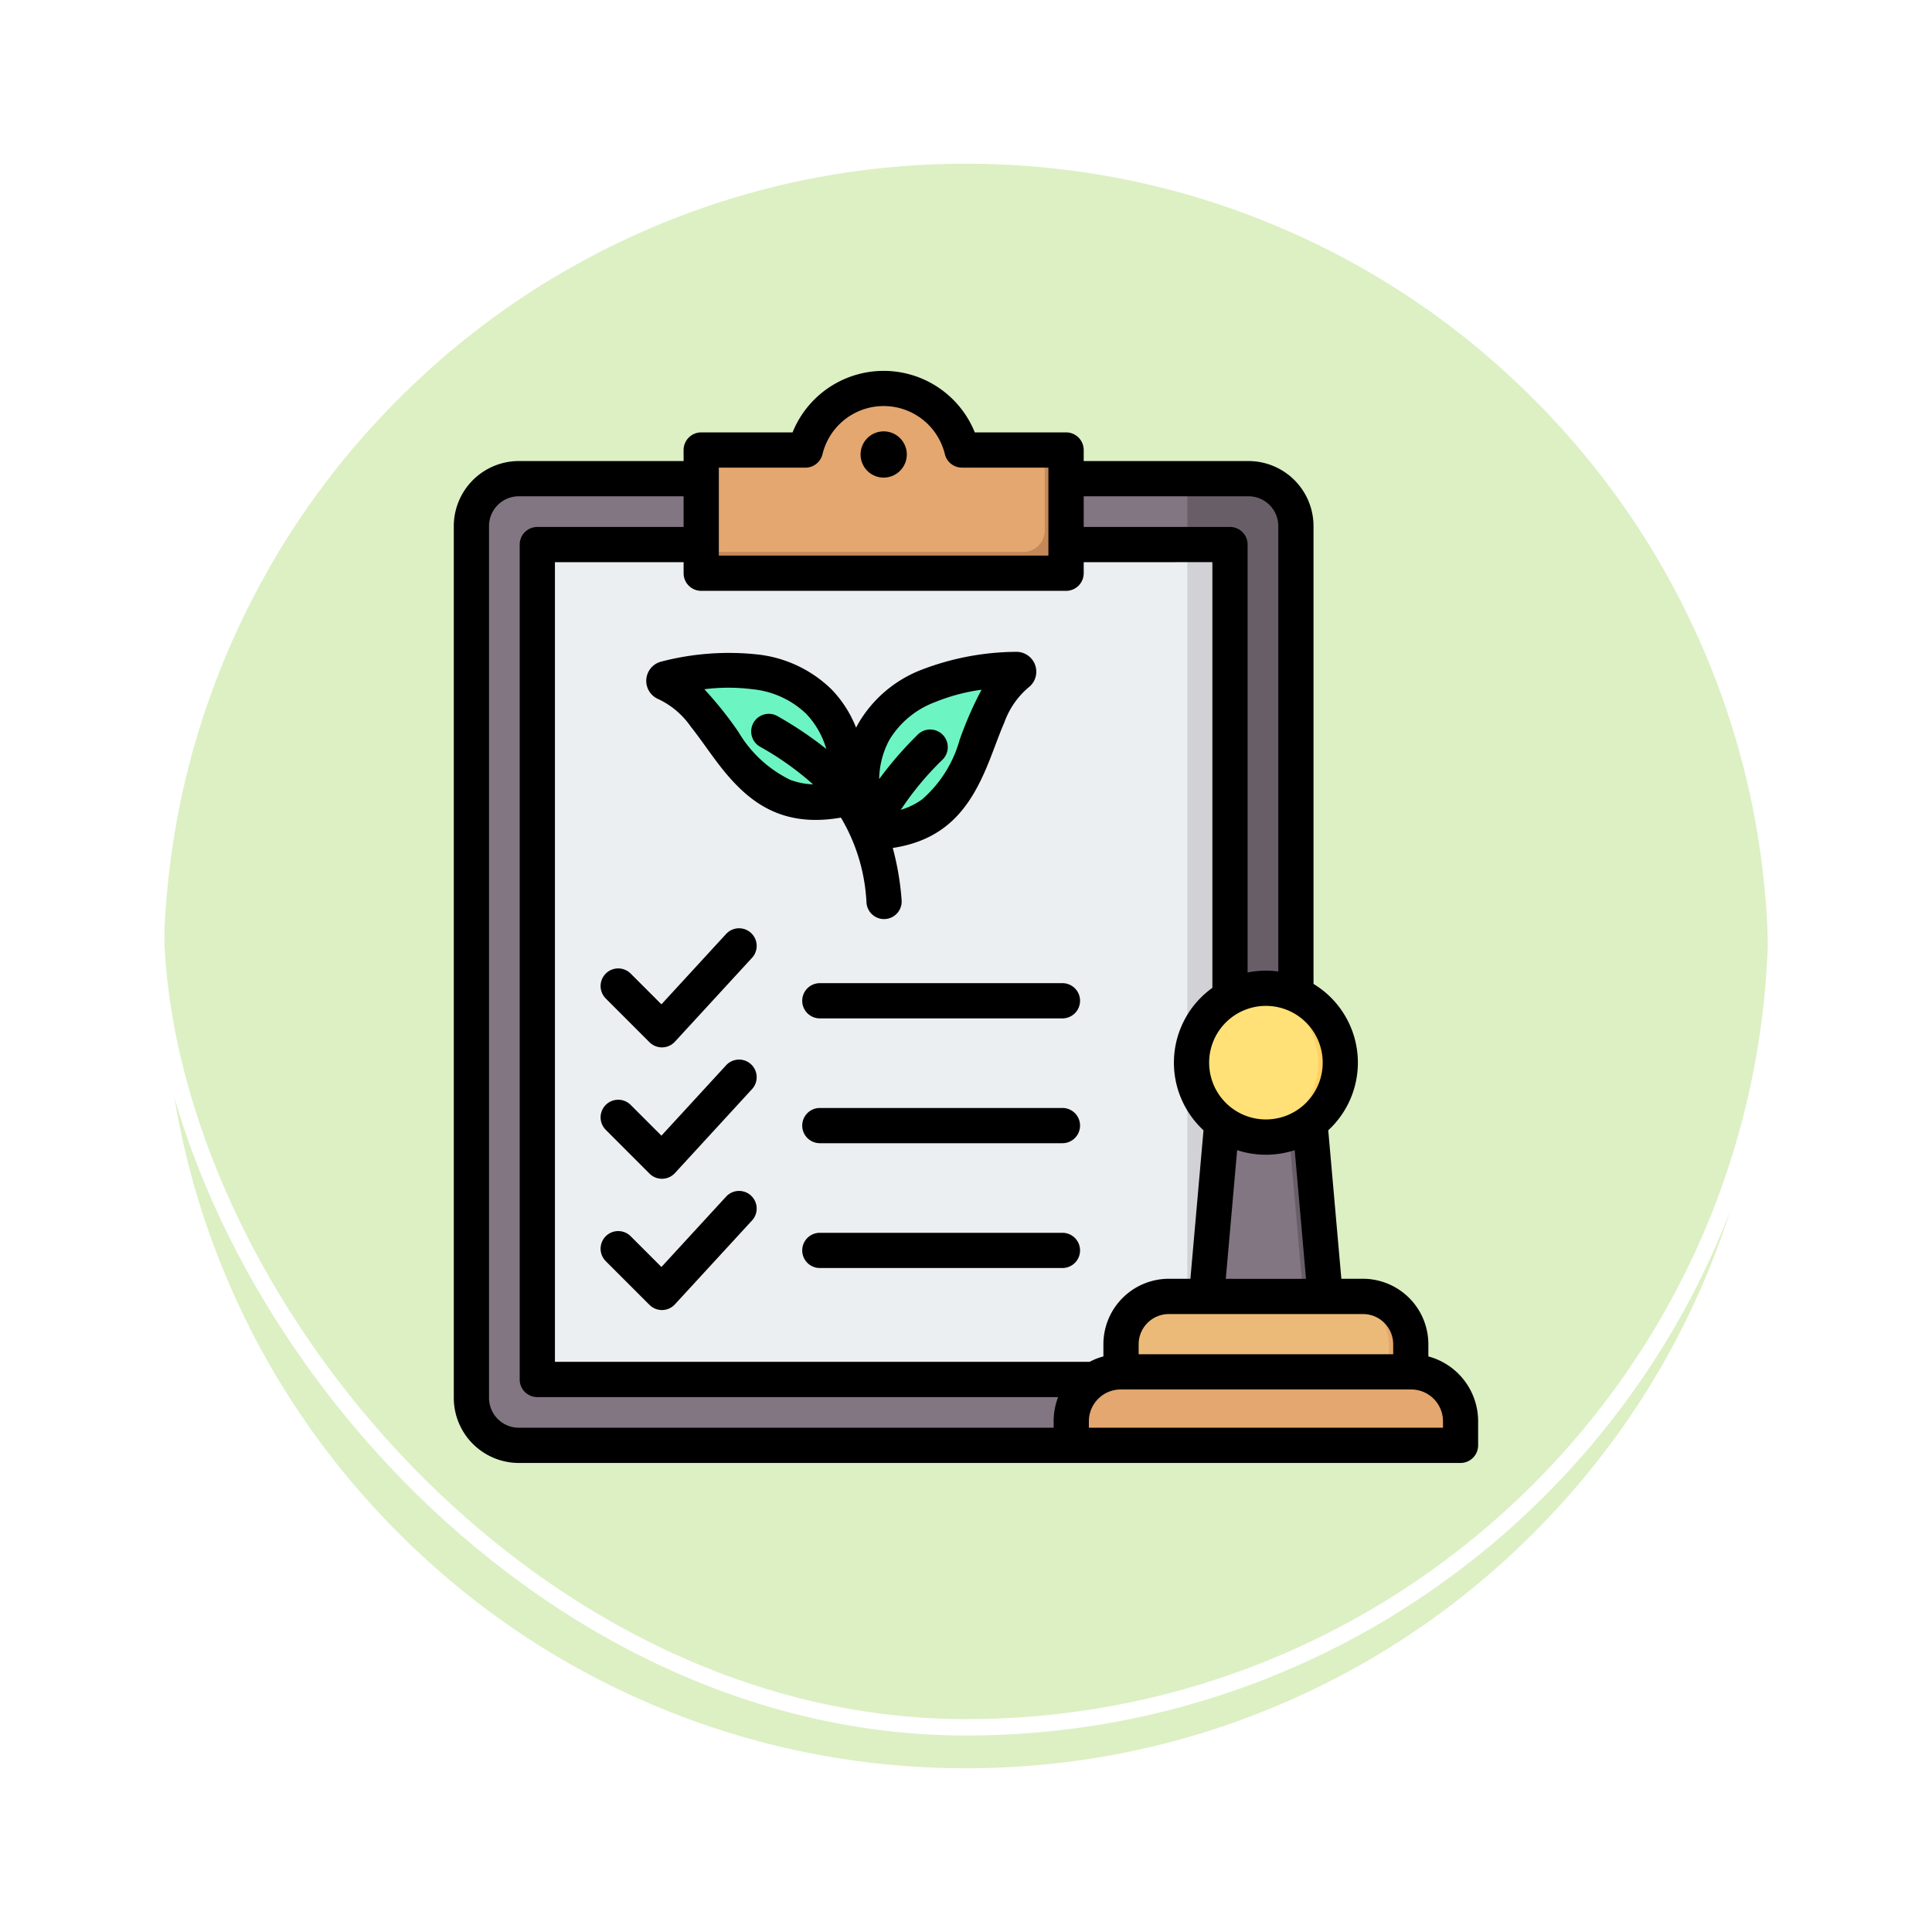 <svg xmlns="http://www.w3.org/2000/svg" xmlns:xlink="http://www.w3.org/1999/xlink" width="118" height="118" viewBox="0 0 118 118">
  <defs>
    <filter id="Trazado_896985" x="0" y="0" width="118" height="118" filterUnits="userSpaceOnUse">
      <feOffset dy="3" input="SourceAlpha"/>
      <feGaussianBlur stdDeviation="3" result="blur"/>
      <feFlood flood-opacity="0.161"/>
      <feComposite operator="in" in2="blur"/>
      <feComposite in="SourceGraphic"/>
    </filter>
  </defs>
  <g id="Grupo_1198296" data-name="Grupo 1198296" transform="translate(-1161.12 -3136.021)">
    <g id="Grupo_1198097" data-name="Grupo 1198097" transform="translate(835.229 -709.979)">
      <g id="Grupo_1111318" data-name="Grupo 1111318" transform="translate(334.891 3852)">
        <g id="Grupo_1109826" data-name="Grupo 1109826" transform="translate(0)">
          <g id="Grupo_1098742" data-name="Grupo 1098742" transform="translate(0 0)">
            <g transform="matrix(1, 0, 0, 1, -9, -6)" filter="url(#Trazado_896985)">
              <g id="Trazado_896985-2" data-name="Trazado 896985" transform="translate(9 6)" fill="#d6edba" opacity="0.859">
                <path d="M 50 99.5 C 43.317 99.5 36.835 98.191 30.732 95.61 C 24.838 93.117 19.544 89.548 14.998 85.002 C 10.452 80.456 6.883 75.162 4.39 69.268 C 1.809 63.165 0.5 56.683 0.5 50 C 0.5 43.317 1.809 36.835 4.39 30.732 C 6.883 24.838 10.452 19.544 14.998 14.998 C 19.544 10.452 24.838 6.883 30.732 4.39 C 36.835 1.809 43.317 0.5 50 0.5 C 56.683 0.5 63.165 1.809 69.267 4.39 C 75.162 6.883 80.456 10.452 85.002 14.998 C 89.548 19.544 93.117 24.838 95.61 30.732 C 98.191 36.835 99.5 43.317 99.5 50 C 99.5 56.683 98.191 63.165 95.61 69.268 C 93.117 75.162 89.548 80.456 85.002 85.002 C 80.456 89.548 75.162 93.117 69.267 95.61 C 63.165 98.191 56.683 99.5 50 99.5 Z" stroke="none"/>
                <path d="M 50 1 C 43.385 1 36.968 2.295 30.927 4.85 C 25.092 7.318 19.852 10.851 15.352 15.352 C 10.851 19.852 7.318 25.092 4.85 30.927 C 2.295 36.968 1 43.385 1 50 C 1 56.615 2.295 63.032 4.85 69.073 C 7.318 74.908 10.851 80.148 15.352 84.648 C 19.852 89.149 25.092 92.682 30.927 95.15 C 36.968 97.705 43.385 99 50 99 C 56.615 99 63.032 97.705 69.073 95.15 C 74.907 92.682 80.148 89.149 84.648 84.648 C 89.149 80.148 92.682 74.908 95.15 69.073 C 97.704 63.032 99 56.615 99 50 C 99 43.385 97.704 36.968 95.15 30.927 C 92.682 25.092 89.149 19.852 84.648 15.352 C 80.148 10.851 74.907 7.318 69.073 4.85 C 63.032 2.295 56.615 1 50 1 M 50 -7.62939453125e-06 C 77.614 -7.62939453125e-06 100 22.386 100 50 L 100 50 C 100 77.614 77.614 100 50 100 C 22.386 100 0 77.614 0 50 L 0 50 C 0 22.386 22.386 -7.62939453125e-06 50 -7.62939453125e-06 Z" stroke="none" fill="#fff"/>
              </g>
            </g>
            <g id="Rectángulo_400907" data-name="Rectángulo 400907" transform="translate(0)" fill="none" stroke="#fff" stroke-width="1">
              <rect width="100" height="100" rx="50" stroke="none"/>
              <rect x="0.5" y="0.5" width="99" height="99" rx="49.5" fill="none"/>
            </g>
          </g>
        </g>
      </g>
    </g>
    <g id="regulatory_12773723_1_" data-name="regulatory_12773723 (1)" transform="translate(1166.453 3151.668)">
      <g id="Grupo_1198295" data-name="Grupo 1198295" transform="translate(23.459 8.076)">
        <g id="Grupo_1198292" data-name="Grupo 1198292" transform="translate(0 0)">
          <path id="Trazado_916559" data-name="Trazado 916559" d="M77.847,55.987a2.9,2.9,0,0,1,2.893,2.893v53.251a2.9,2.9,0,0,1-2.893,2.9H33.276a2.9,2.9,0,0,1-2.893-2.9V58.88a2.9,2.9,0,0,1,2.893-2.893Z" transform="translate(-30.383 -50.475)" fill="#837683" fill-rule="evenodd"/>
          <path id="Trazado_916560" data-name="Trazado 916560" d="M355.532,115.029h3.736a2.9,2.9,0,0,0,2.893-2.9V58.88a2.9,2.9,0,0,0-2.893-2.893h-3.736Z" transform="translate(-311.804 -50.475)" fill="#685e68" fill-rule="evenodd"/>
          <path id="Trazado_916561" data-name="Trazado 916561" d="M101.318,85.92h-39.7a1.306,1.306,0,0,0-1.3,1.3v48.383a1.3,1.3,0,0,0,1.3,1.3h39.7a1.3,1.3,0,0,0,1.3-1.3V87.224A1.308,1.308,0,0,0,101.318,85.92Z" transform="translate(-56.29 -76.382)" fill="#eceff1" fill-rule="evenodd"/>
          <path id="Trazado_916562" data-name="Trazado 916562" d="M355.532,136.907h1.3c.042,0,.084,0,.122,0a1.307,1.307,0,0,0,1.182-1.3V87.224a1.3,1.3,0,0,0-1.182-1.3,1.205,1.205,0,0,0-.122-.008h-1.3Z" transform="translate(-311.804 -76.382)" fill="#d1d1d6" fill-rule="evenodd"/>
          <path id="Trazado_916563" data-name="Trazado 916563" d="M136.05,18.763h4.128a1.275,1.275,0,0,0,1.193-.785,4.921,4.921,0,0,1,9.042,0,1.275,1.275,0,0,0,1.193.785h4.125a1.308,1.308,0,0,1,1.3,1.3v4.921a1.3,1.3,0,0,1-1.3,1.3H136.05a1.3,1.3,0,0,1-1.3-1.3V20.066A1.3,1.3,0,0,1,136.05,18.763Z" transform="translate(-120.714 -15)" fill="#e3a76f" fill-rule="evenodd"/>
          <path id="Trazado_916564" data-name="Trazado 916564" d="M154.432,49.2H134.75a1.3,1.3,0,0,0,1.3,1.3h19.682a1.3,1.3,0,0,0,1.3-1.3V44.281a1.308,1.308,0,0,0-1.3-1.3V47.9a1.307,1.307,0,0,1-1.3,1.3Z" transform="translate(-120.714 -39.214)" fill="#c48958" fill-rule="evenodd"/>
        </g>
        <g id="Grupo_1198293" data-name="Grupo 1198293" transform="translate(36.637 36.637)">
          <path id="Trazado_916565" data-name="Trazado 916565" d="M362.183,338.749h5.152l1.534,17.408h-8.22Z" transform="translate(-352.869 -331.846)" fill="#837683" fill-rule="evenodd"/>
          <path id="Trazado_916566" data-name="Trazado 916566" d="M400.362,338.749h1.345l1.534,17.408H401.9Z" transform="translate(-387.241 -331.846)" fill="#685e68" fill-rule="evenodd"/>
          <path id="Trazado_916567" data-name="Trazado 916567" d="M328.324,427.353h11.865a2.925,2.925,0,0,1,2.917,2.917v2.917h-17.7V430.27A2.926,2.926,0,0,1,328.324,427.353Z" transform="translate(-322.367 -408.534)" fill="#ecba78" fill-rule="evenodd"/>
          <path id="Trazado_916568" data-name="Trazado 916568" d="M425.321,427.353h1.345a2.925,2.925,0,0,1,2.917,2.917v2.917h-1.345V430.27A2.925,2.925,0,0,0,425.321,427.353Z" transform="translate(-408.844 -408.534)" fill="#e3a76f" fill-rule="evenodd"/>
          <path id="Trazado_916569" data-name="Trazado 916569" d="M305.813,461.6h17.753a3.022,3.022,0,0,1,3.013,3.013v1.479H302.8v-1.479A3.022,3.022,0,0,1,305.813,461.6Z" transform="translate(-302.8 -438.174)" fill="#e3a76f" fill-rule="evenodd"/>
          <path id="Trazado_916570" data-name="Trazado 916570" d="M307.136,462.835a3.014,3.014,0,0,1,2.43-1.237h17.753a3.022,3.022,0,0,1,3.013,3.013v1.479h-.509v-.938a3.022,3.022,0,0,0-3.013-3.013H309.056A3,3,0,0,0,307.136,462.835Z" transform="translate(-306.553 -438.174)" fill="#c48958" fill-rule="evenodd"/>
          <path id="Trazado_916571" data-name="Trazado 916571" d="M361.965,287.423a4.544,4.544,0,1,1-4.544,4.544A4.544,4.544,0,0,1,361.965,287.423Z" transform="translate(-350.075 -287.423)" fill="#ffe177" fill-rule="evenodd"/>
          <path id="Trazado_916572" data-name="Trazado 916572" d="M386.209,287.472a4.544,4.544,0,1,1,0,8.989,4.545,4.545,0,0,0,0-8.989Z" transform="translate(-374.992 -287.423)" fill="#ffd064" fill-rule="evenodd"/>
        </g>
        <g id="Grupo_1198294" data-name="Grupo 1198294" transform="translate(11.749 17.156)">
          <path id="Trazado_916573" data-name="Trazado 916573" d="M129.142,150.728c-7.03,1.771-7.481-5.473-11.313-7.006a.138.138,0,0,1,.018-.261C120.592,142.786,129.142,141.284,129.142,150.728Z" transform="translate(-117.743 -142.894)" fill="#6cf5c2" fill-rule="evenodd"/>
          <path id="Trazado_916574" data-name="Trazado 916574" d="M118.088,143.837q-.127-.062-.259-.115a.138.138,0,0,1,.018-.261c2.745-.674,11.3-2.177,11.3,7.267l-.207.05C128.691,142.254,121.155,143.156,118.088,143.837Z" transform="translate(-117.743 -142.894)" fill="#00e499" fill-rule="evenodd"/>
          <path id="Trazado_916575" data-name="Trazado 916575" d="M208,152.51c7.249-.108,5.809-7.221,9.113-9.694a.138.138,0,0,0-.085-.248C214.2,142.627,205.549,143.387,208,152.51Z" transform="translate(-195.485 -142.569)" fill="#6cf5c2" fill-rule="evenodd"/>
          <path id="Trazado_916576" data-name="Trazado 916576" d="M216.83,143.046c-3.1.127-10.678,1.171-8.738,9.463l-.1,0c-2.446-9.123,6.2-9.883,9.028-9.941a.137.137,0,0,1,.085.248Q216.963,142.925,216.83,143.046Z" transform="translate(-195.485 -142.569)" fill="#00e499" fill-rule="evenodd"/>
        </g>
      </g>
      <path id="Trazado_916577" data-name="Trazado 916577" d="M83.875,73.706H26.356a3.978,3.978,0,0,1-3.973-3.973V16.481a3.978,3.978,0,0,1,3.973-3.969H36.419v-.674a1.076,1.076,0,0,1,1.076-1.076h5.579a6,6,0,0,1,11.13,0H59.78a1.076,1.076,0,0,1,1.076,1.076v.674H70.923a3.977,3.977,0,0,1,3.969,3.969V44.447a5.621,5.621,0,0,1,.9,8.94l.8,9.069h1.321a4,4,0,0,1,3.993,3.993v.75a4.1,4.1,0,0,1,3.04,3.952V72.63A1.076,1.076,0,0,1,83.875,73.706ZM36.419,14.664H26.356a1.822,1.822,0,0,0-1.821,1.817V69.733a1.823,1.823,0,0,0,1.821,1.821H59.02v-.4a4.052,4.052,0,0,1,.275-1.471H27.484A1.076,1.076,0,0,1,26.408,68.6V17.614a1.076,1.076,0,0,1,1.076-1.076h8.935Zm24.437,0v1.874h8.935a1.076,1.076,0,0,1,1.076,1.076V43.749a5.683,5.683,0,0,1,1.874-.061V16.481a1.821,1.821,0,0,0-1.818-1.817Zm0,4.026v.674a1.076,1.076,0,0,1-1.076,1.076H37.495a1.076,1.076,0,0,1-1.076-1.076V18.69H28.56V67.528H61.217a4.061,4.061,0,0,1,.842-.329v-.75a4,4,0,0,1,3.993-3.993h1.321l.8-9.069a5.621,5.621,0,0,1,.542-8.7v-26ZM73.744,54.6a5.649,5.649,0,0,1-3.517,0l-.693,7.859h4.9Zm6.015,12.465v-.613a1.846,1.846,0,0,0-1.841-1.841H66.053a1.847,1.847,0,0,0-1.841,1.841v.613ZM61.171,71.554H82.8v-.4a1.943,1.943,0,0,0-1.937-1.937H63.109a1.943,1.943,0,0,0-1.937,1.937Zm-22.6-58.639v5.373H58.7V12.914H53.422a1.076,1.076,0,0,1-1.046-.823,3.845,3.845,0,0,0-7.473,0,1.076,1.076,0,0,1-1.046.825Zm10.067.609a1.412,1.412,0,1,1,1.414-1.414A1.415,1.415,0,0,1,48.637,13.523ZM71.985,45.789a3.468,3.468,0,1,0,3.468,3.468A3.468,3.468,0,0,0,71.985,45.789Zm-40.32,7.57a1.076,1.076,0,0,1,1.522-1.522l1.878,1.878L39.03,49.4a1.076,1.076,0,0,1,1.584,1.456L35.89,56a1.076,1.076,0,0,1-1.553.033ZM44.74,61.8a1.076,1.076,0,1,1,0-2.152H59.557a1.076,1.076,0,1,1,0,2.152Zm0-15.247a1.076,1.076,0,1,1,0-2.152H59.557a1.076,1.076,0,1,1,0,2.152Zm0,7.623a1.076,1.076,0,0,1,0-2.152H59.557a1.076,1.076,0,0,1,0,2.152ZM31.665,61.38a1.076,1.076,0,1,1,1.522-1.522l1.878,1.878,3.965-4.314a1.076,1.076,0,0,1,1.584,1.456l-4.725,5.14a1.076,1.076,0,0,1-1.553.033ZM46.034,34.289c-3.543.621-5.528-.883-7.112-2.8-.739-.9-1.379-1.894-2.073-2.766a5,5,0,0,0-1.954-1.662,1.213,1.213,0,0,1,.159-2.3h0a16.378,16.378,0,0,1,5.872-.437,7.649,7.649,0,0,1,4.529,2.135,7.09,7.09,0,0,1,1.5,2.34q.077-.156.16-.3a7.646,7.646,0,0,1,3.822-3.234,16.377,16.377,0,0,1,5.785-1.1h0a1.213,1.213,0,0,1,.751,2.185,5,5,0,0,0-1.457,2.111c-.445,1.022-.8,2.152-1.286,3.208-.973,2.131-2.384,4-5.536,4.474a16.892,16.892,0,0,1,.538,3.152,1.076,1.076,0,1,1-2.144.177,11.191,11.191,0,0,0-1.556-5.174Zm-.9-4.192a5.217,5.217,0,0,0-1.223-2.142,5.517,5.517,0,0,0-3.285-1.506,11.691,11.691,0,0,0-2.941,0,22.44,22.44,0,0,1,2.087,2.614,7.468,7.468,0,0,0,3.153,2.916,4.38,4.38,0,0,0,1.4.28,17.9,17.9,0,0,0-3.226-2.292,1.076,1.076,0,1,1,1.075-1.864,22.848,22.848,0,0,1,2.957,1.99Zm4.553,3.717a4.381,4.381,0,0,0,1.3-.638,7.465,7.465,0,0,0,2.29-3.632,22.517,22.517,0,0,1,1.338-3.065,11.68,11.68,0,0,0-2.841.757,5.513,5.513,0,0,0-2.783,2.3,5.219,5.219,0,0,0-.627,2.4,22.294,22.294,0,0,1,2.341-2.7,1.076,1.076,0,1,1,1.521,1.522,18.241,18.241,0,0,0-2.538,3.053ZM31.665,45.338a1.076,1.076,0,1,1,1.522-1.522l1.878,1.878L39.03,41.38a1.076,1.076,0,0,1,1.584,1.456l-4.725,5.14a1.076,1.076,0,0,1-1.553.033Z" transform="translate(0 0)" fill-rule="evenodd"/>
    </g>
  </g>
</svg>
